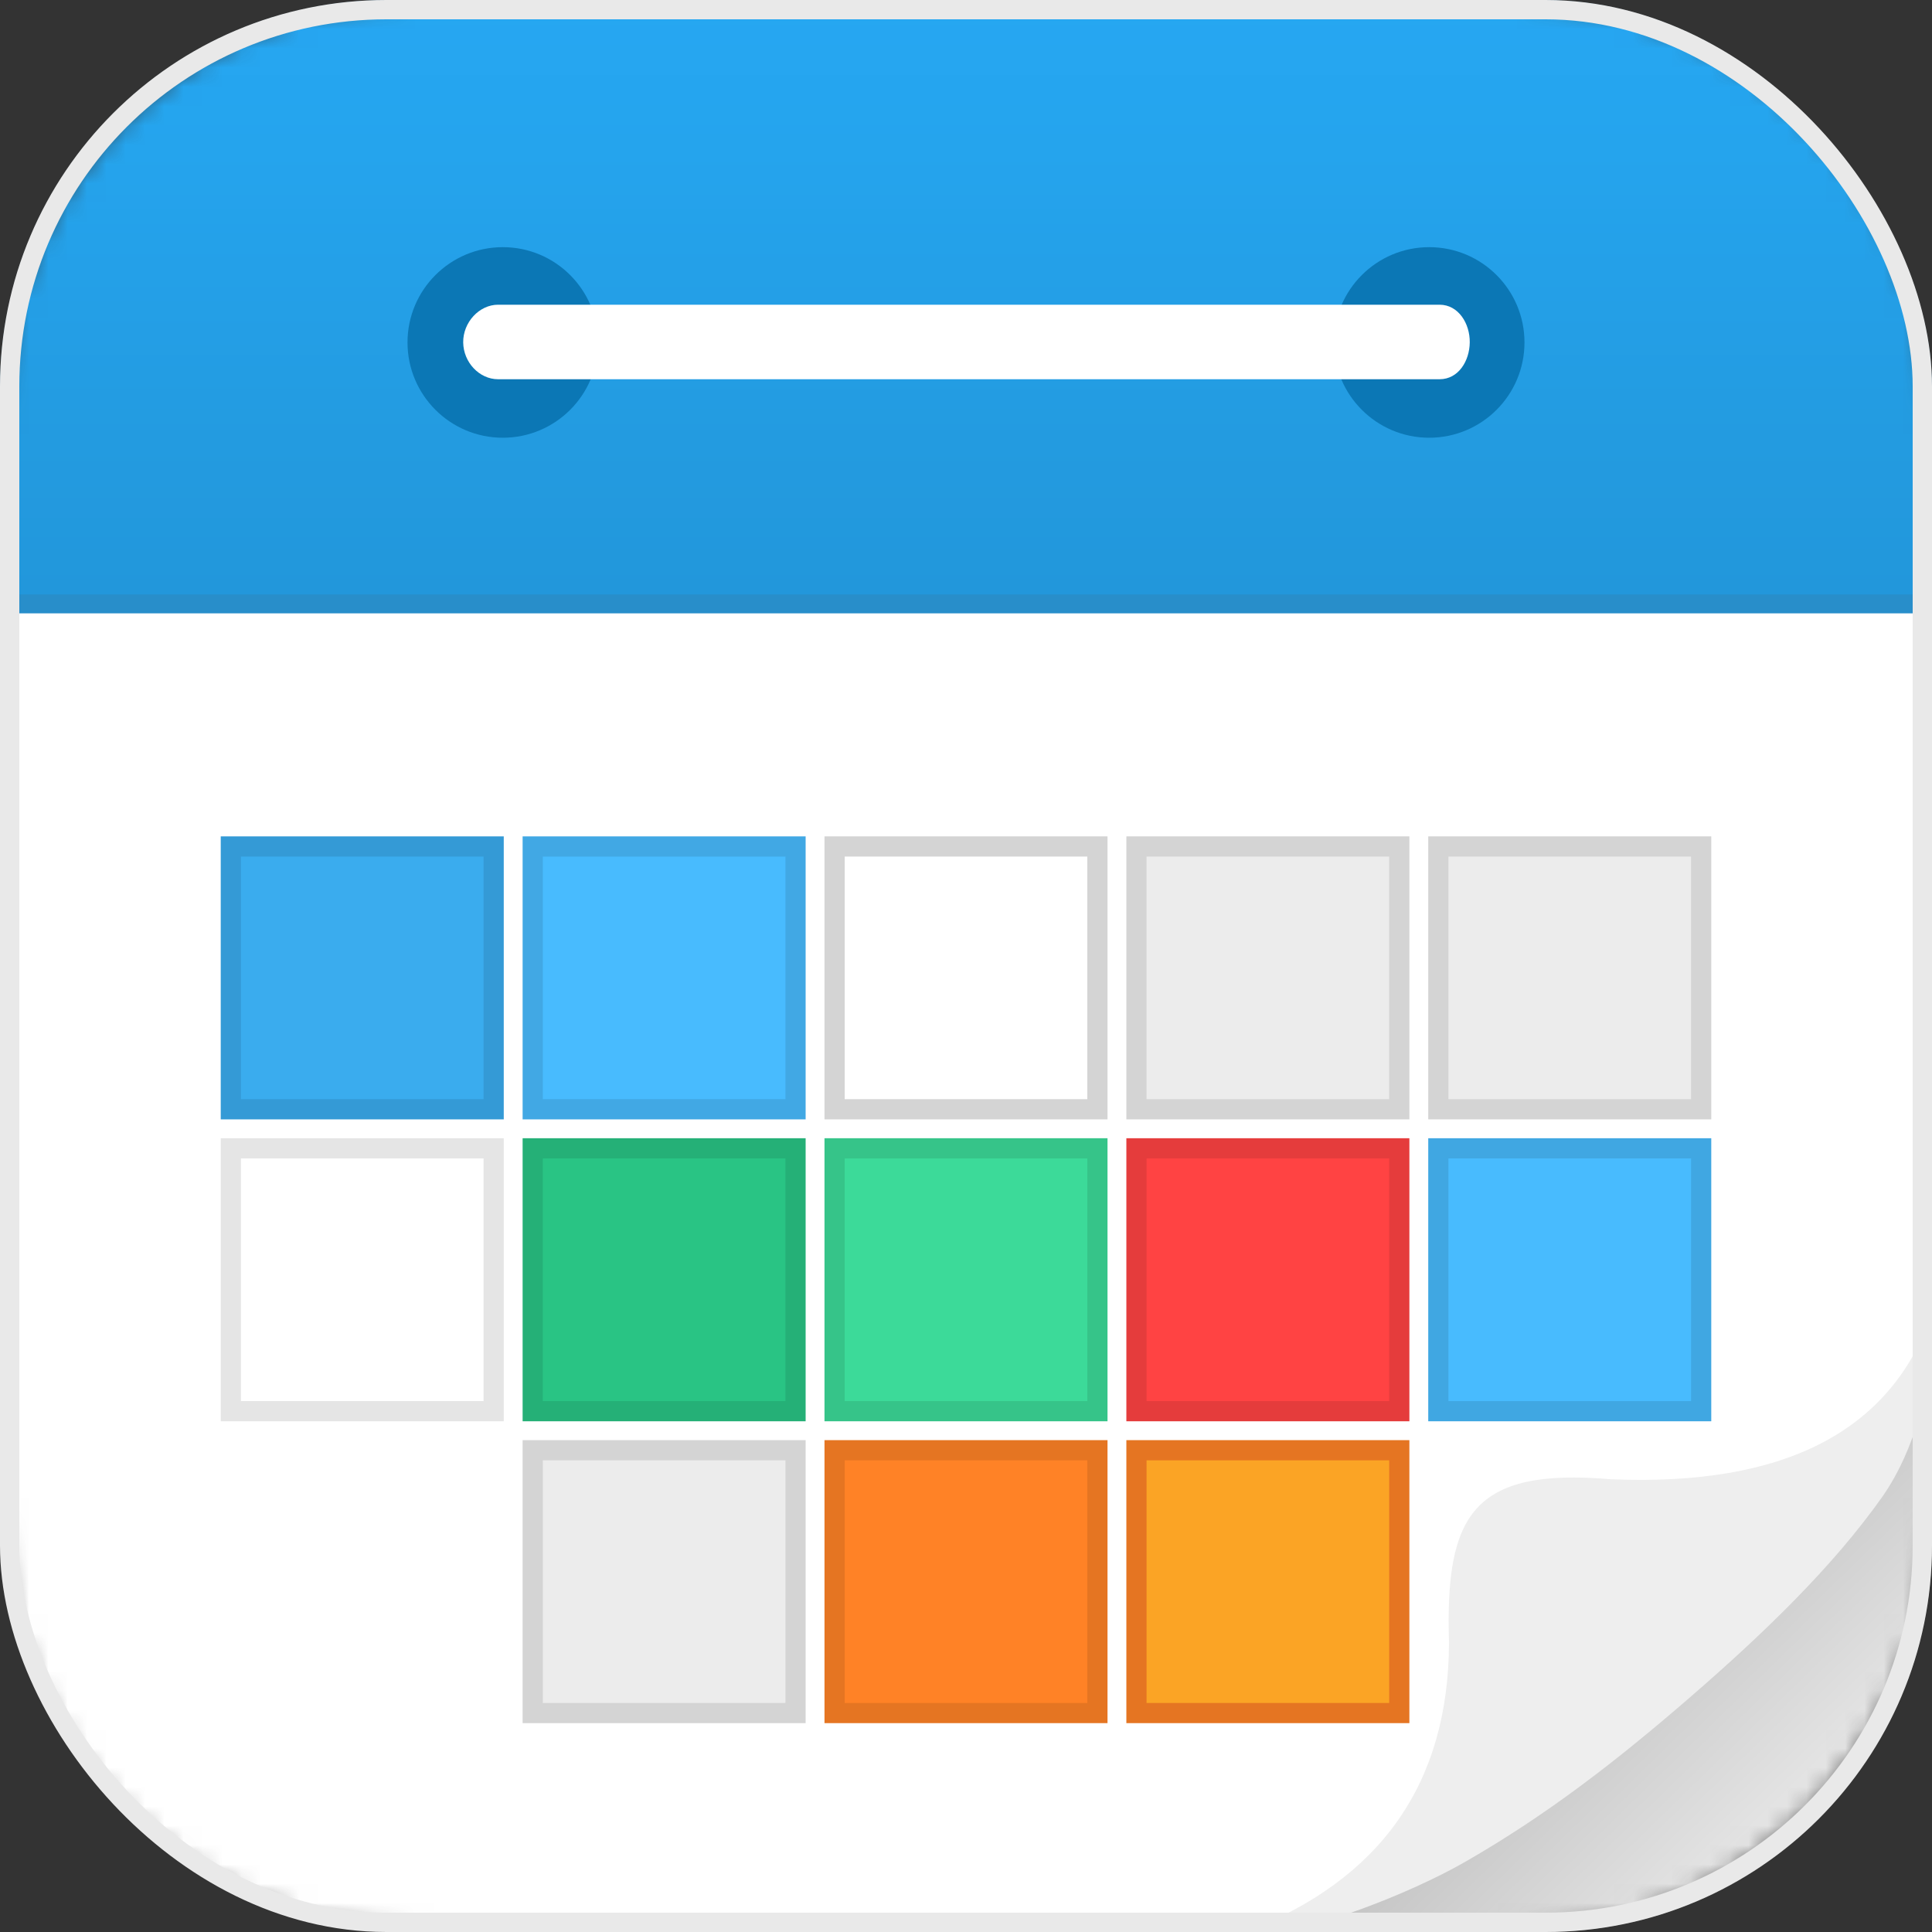 <?xml version="1.0" ?>
<svg xmlns="http://www.w3.org/2000/svg" viewBox="0 0 100 100" fill="none">
	<rect x="0" y="0" width="100" height="100" fill="#333333" stroke="none"/>
	<g clip-path="url(#clip0_2194_15501)">
		<mask id="mask0_2194_15501" style="mask-type:alpha" maskUnits="userSpaceOnUse" x="0" y="0" width="100" height="100">
			<path d="M78.32 0H21.68C9.706 0 0 9.706 0 21.68V78.32C0 90.294 9.706 100 21.68 100H78.32C90.294 100 100 90.294 100 78.32V21.68C100 9.706 90.294 0 78.32 0Z" fill="white"/>
		</mask>
		<g mask="url(#mask0_2194_15501)">
			<path d="M78.32 0H21.68C9.706 0 0 9.706 0 21.68V78.32C0 90.294 9.706 100 21.68 100H78.32C90.294 100 100 90.294 100 78.32V21.68C100 9.706 90.294 0 78.32 0Z" fill="white"/>
			<path d="M100 31.258H100.488V30.769V1.404C100.488 0.359 99.641 -0.488 98.596 -0.488H1.404C0.359 -0.488 -0.488 0.359 -0.488 1.404V30.769V31.258H0H100Z" fill="url(#paint0_linear_2194_15501)" stroke="#288ECA" stroke-width="0.977"/>
			<path fill-rule="evenodd" clip-rule="evenodd" d="M86.559 88.133L99.996 69.695V100.008H65.309L86.559 88.133Z" fill="url(#paint1_linear_2194_15501)"/>
			<path d="M83.359 76.565C92.352 76.949 97.899 74.085 100 67.972L100 69.065C100 71.565 99.124 75.068 97.425 77.477C94.875 81.09 91.274 84.57 87.401 87.916C83.749 91.073 80.151 93.893 75.825 96.376C72.942 98.032 67.812 100.003 65.625 100.003H64.453C71.467 97.305 74.982 92.307 75 85.008C74.795 78.421 76.225 75.957 83.359 76.565Z" fill="url(#paint2_radial_2194_15501)"/>
			<rect x="11.948" y="43.813" width="13.604" height="13.604" fill="#3AACEE" stroke="#349AD6" stroke-width="1.045"/>
			<rect x="27.573" y="43.813" width="13.604" height="13.604" fill="#48BBFE" stroke="#41A8E4" stroke-width="1.045"/>
			<rect x="43.198" y="43.813" width="13.604" height="13.604" fill="white" stroke="#D4D4D4" stroke-width="1.045"/>
			<rect x="58.823" y="43.813" width="13.604" height="13.604" fill="#ECECEC" stroke="#D4D4D4" stroke-width="1.045"/>
			<rect x="74.448" y="43.813" width="13.604" height="13.604" fill="#ECECEC" stroke="#D4D4D4" stroke-width="1.045"/>
			<rect x="11.948" y="59.438" width="13.604" height="13.604" fill="white" stroke="#E5E5E5" stroke-width="1.045"/>
			<rect x="27.573" y="59.438" width="13.604" height="13.604" fill="#29C484" stroke="#25B077" stroke-width="1.045"/>
			<rect x="43.198" y="59.438" width="13.604" height="13.604" fill="#3CDA99" stroke="#36C489" stroke-width="1.045"/>
			<rect x="58.823" y="59.438" width="13.604" height="13.604" fill="#FF4343" stroke="#E53C3C" stroke-width="1.045"/>
			<rect x="74.448" y="59.438" width="13.604" height="13.604" fill="#48BBFE" stroke="#40A7E2" stroke-width="1.045"/>
			<rect x="27.573" y="75.064" width="13.604" height="13.604" fill="#ECECEC" stroke="#D4D4D4" stroke-width="1.045"/>
			<rect x="43.198" y="75.064" width="13.604" height="13.604" fill="#FF8226" stroke="#E57522" stroke-width="1.045"/>
			<rect x="58.823" y="75.064" width="13.604" height="13.604" fill="#FBA425" stroke="#E57522" stroke-width="1.045"/>
			<circle cx="26.025" cy="17.725" r="4.932" fill="#0B77B5"/>
			<circle cx="73.975" cy="17.725" r="4.932" fill="#0B77B5"/>
			<path d="M25.781 15.772C24.805 15.772 23.962 16.686 23.975 17.725C23.988 18.75 24.805 19.629 25.781 19.629H74.512C75.488 19.629 76.062 18.687 76.074 17.725C76.087 16.748 75.488 15.772 74.512 15.772C73.535 15.771 26.758 15.771 25.781 15.772Z" fill="white"/>
		</g>
	</g>
	<rect x="0.5" y="0.5" width="99" height="99" rx="19.5" stroke="#E9E9E9"/>
	<defs>
		<linearGradient id="paint0_linear_2194_15501" x1="50" y1="0" x2="50" y2="30.769" gradientUnits="userSpaceOnUse">
			<stop stop-color="#26A7F2"/>
			<stop offset="0.252" stop-color="#25A4ED"/>
			<stop offset="0.453" stop-color="#24A0E8"/>
			<stop offset="0.742" stop-color="#239BE0"/>
			<stop offset="1" stop-color="#2297DB"/>
		</linearGradient>
		<linearGradient id="paint1_linear_2194_15501" x1="93.459" y1="91.943" x2="81.359" y2="79.543" gradientUnits="userSpaceOnUse">
			<stop stop-color="#E3E3E3"/>
			<stop offset="1" stop-color="#B7B7B7"/>
		</linearGradient>
		<radialGradient id="paint2_radial_2194_15501" cx="0" cy="0" r="1" gradientUnits="userSpaceOnUse" gradientTransform="translate(-73.651 176.585) rotate(51.372) scale(15.501 31.882)">
			<stop stop-color="#EFEFEF"/>
			<stop offset="0.38" stop-color="#F8F8F8"/>
			<stop offset="0.708" stop-color="#EAEAEA"/>
			<stop offset="1" stop-color="#EEEEEE"/>
		</radialGradient>
		<clipPath id="clip0_2194_15501">
			<rect width="100" height="100" rx="20" fill="white"/>
		</clipPath>
	</defs>
</svg>